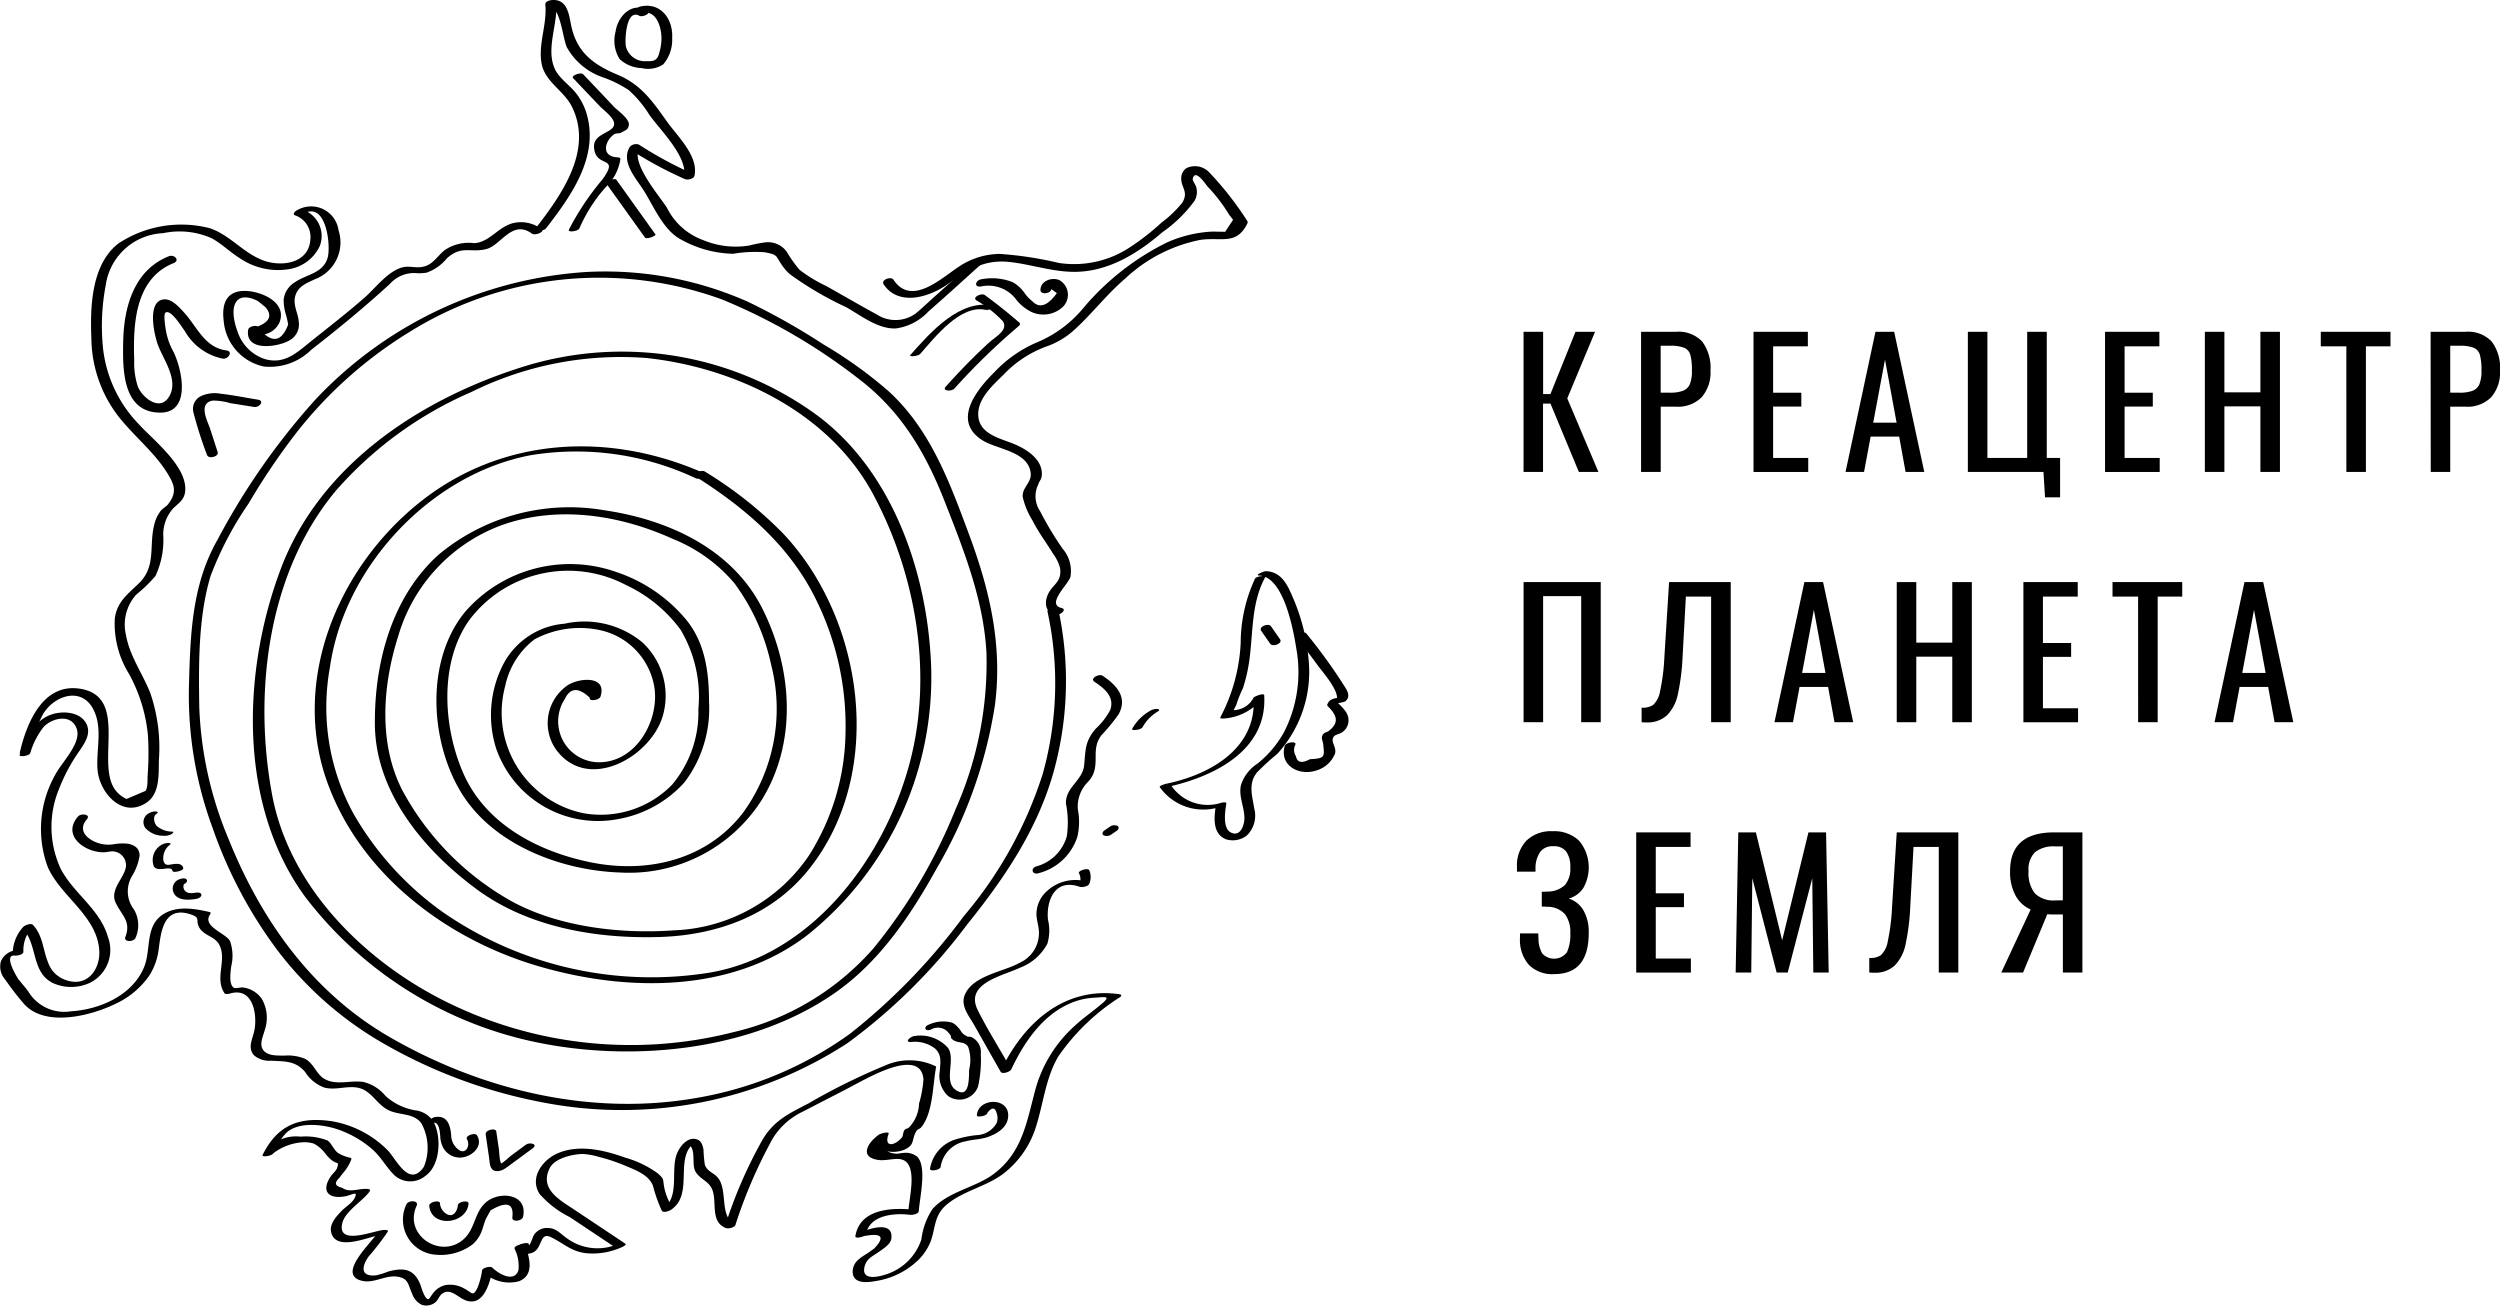 <svg xmlns="http://www.w3.org/2000/svg" width="205.307" height="107.227" viewBox="0 0 205.307 107.227">
  <g id="logo" transform="translate(0.009 0.023)">
    <g id="Сгруппировать_1996" data-name="Сгруппировать 1996" transform="translate(-0.008 -0.023)">
      <g id="Сгруппировать_1965" data-name="Сгруппировать 1965" transform="translate(15.856 32.295)">
        <path id="Контур_2292" data-name="Контур 2292" d="M54.463,111.642c-.209-.641-.414-1.282-.623-1.922-.2-.608-1.01-2.065.2-2.3a4.8,4.8,0,0,1,1.439.206l1.977.317c.408.067.9-.5.314-.6-1.022-.163-2.046-.375-3.074-.49a2.693,2.693,0,0,0-1.65.221,1.169,1.169,0,0,0-.565,1.351,33.266,33.266,0,0,0,1.106,3.455c.124.375,1,.133.877-.236Z" transform="translate(-52.445 -106.817)"/>
      </g>
      <g id="Сгруппировать_1966" data-name="Сгруппировать 1966" transform="translate(10.105 21.009)">
        <path id="Контур_2293" data-name="Контур 2293" d="M37.169,69.519c-2.847,1.137-3.676,4.159-3.736,6.97-.048,2.267-.094,5.861,3.044,5.867,2.551,0,1.808-3.509,1.082-5a5.562,5.562,0,0,1-.617-1.726c-.027-.178-.23-1.339-.039-1.481.429-.314,1.294,1.106,1.59,1.508a4.653,4.653,0,0,0,3.116,2.267c.456.06.88-.6.293-.677-1.786-.236-2.394-1.929-3.458-3.1-.387-.426-1.013-1.143-1.656-1.091-1.442.115-.81,2.92-.5,3.748.435,1.185,1.659,2.778.979,4.12-.738,1.454-2.258.218-2.63-.7a6.308,6.308,0,0,1-.3-2.176c-.1-2.929.057-6.7,3.234-7.968.553-.221.066-.75-.4-.562Z" transform="translate(-33.421 -69.479)"/>
      </g>
      <g id="Сгруппировать_1967" data-name="Сгруппировать 1967" transform="translate(46.712 6.033)">
        <path id="Контур_2294" data-name="Контур 2294" d="M154.883,20.324q1.07,1.129,2.143,2.255c.532.559,1.8,1.363.916,1.98-.62.429-1.487.592-1.33,1.614.236,1.53,2.08.493.7,2.433a22.052,22.052,0,0,0-2.784,4.165c-.1.233.759.139.871-.124a12.57,12.57,0,0,1,2.146-3.364,4.026,4.026,0,0,0,1.215-2.3c.012-.145-.151-.154-.26-.16-1.36-.079-1.022-1.369-.239-1.9.151-.1.408-.033.571-.133.314-.19.568-.209.626-.626.07-.5-.961-1.215-1.227-1.493Q156.97,21.33,155.7,20c-.19-.2-1.019.115-.819.323Z" transform="translate(-154.525 -19.935)"/>
      </g>
      <g id="Сгруппировать_1968" data-name="Сгруппировать 1968" transform="translate(49.74 14.709)">
        <path id="Контур_2295" data-name="Контур 2295" d="M164.544,48.933q1.61,2.253,3.219,4.5c.142.2.928-.163.877-.236q-1.61-2.253-3.219-4.5c-.142-.2-.928.166-.877.236Z" transform="translate(-164.542 -48.639)"/>
      </g>
      <g id="Сгруппировать_1969" data-name="Сгруппировать 1969" transform="translate(80.163 22.868)">
        <path id="Контур_2296" data-name="Контур 2296" d="M265.555,76.294a2.851,2.851,0,0,1,2.835.955,3.675,3.675,0,0,0,1.378,1.149,2.353,2.353,0,0,0,2.509-.405,1.386,1.386,0,0,0-.245-2.222c-.623-.284-1.572.07-1.56.807.006.435.889.284.886-.079.154.112.305.224.459.332q-1.138,1.582-2.01.671a3.268,3.268,0,0,1-.611-.632,3.048,3.048,0,0,0-.995-.931,4.594,4.594,0,0,0-2.554-.248c-.478.048-.7.656-.094.6Z" transform="translate(-265.189 -75.629)"/>
      </g>
      <g id="Сгруппировать_1970" data-name="Сгруппировать 1970" transform="translate(74.738 25.019)">
        <path id="Контур_2297" data-name="Контур 2297" d="M248.057,86.81c1.206-1.36,3.322-4.12,5.414-3.63.2.048.958-.278.722-.336-2.817-.662-5.284,2.182-6.928,4.035-.172.193.65.088.792-.07Z" transform="translate(-247.242 -82.746)"/>
      </g>
      <g id="Сгруппировать_1971" data-name="Сгруппировать 1971" transform="translate(77.584 24.177)">
        <path id="Контур_2298" data-name="Контур 2298" d="M259.248,80.447a9.87,9.87,0,0,1,2.158,1.693c.529.744-.589,1.294-1.152,1.814-1.23,1.134-2.4,2.334-3.515,3.579-.348.387.5.4.707.166a53.957,53.957,0,0,1,5.3-5.148c.064-.054.136-.184.051-.26q-1.383-1.2-2.86-2.282c-.245-.178-1.049.178-.692.438Z" transform="translate(-256.656 -79.961)"/>
      </g>
      <g id="Сгруппировать_1972" data-name="Сгруппировать 1972" transform="translate(72.519 13.624)">
        <path id="Контур_2299" data-name="Контур 2299" d="M239.942,54.767c1.2,1.8,3.621,1.1,5.108.1,1.8-1.218,3.047-2.207,5.4-1.91,1.792.224,3.534.837,5.359.789,2.705-.073,5.042-1.545,7.037-3.256a11.2,11.2,0,0,0,2.615-2.548,1.445,1.445,0,0,0,.148-1.176c-.039-.16-.308-.514-.278-.65.184-.889,1.04.417,1.224.635a12.936,12.936,0,0,1,1.741,2.27c.115.151.233.3.348.453l-.65.985-1.049-.018a10.4,10.4,0,0,0-3.742.9,21.333,21.333,0,0,0-6.789,5.3,9.848,9.848,0,0,1-3.878,2.9,10.359,10.359,0,0,0-3.461,2.415c-1.5,1.478-3.54,4.026-1.019,5.622,1.2.762,3.748.9,3.966,2.681.1.8-.719,1.191-.653,1.977a6.312,6.312,0,0,0,.81,1.944c.481.955,1.106,1.774,1.659,2.681a3.7,3.7,0,0,1,.6,1.212c.142,1.1-.5,1.288-.9,1.974s-.423,1.641.5,1.865c.351.085,1.037-.432.514-.559-1.27-.311.535-1.913.735-2.548a2.8,2.8,0,0,0-.641-2.318,27.093,27.093,0,0,1-1.856-3.092,2.184,2.184,0,0,1-.148-2.176c.112-.363.263-.378.293-.771.1-1.351-1.381-2.219-2.442-2.627-1.179-.456-2.838-.843-2.778-2.473.045-1.276,1.251-2.337,2.086-3.162a9.2,9.2,0,0,1,3.467-2.291,6.6,6.6,0,0,0,2.219-1.276c1.52-1.354,2.751-3,4.31-4.329a12.534,12.534,0,0,1,6.154-3.165c1.735-.251,2.962.472,3.863-1.342a.212.212,0,0,0-.012-.227,26.6,26.6,0,0,0-3.1-3.96,1.615,1.615,0,0,0-1.868-.375.973.973,0,0,0-.444.741c-.082.831.662,1.185.067,2.128a9.349,9.349,0,0,1-1.693,1.617,19.463,19.463,0,0,1-2.427,1.913,8.312,8.312,0,0,1-5.994,1.4,29.577,29.577,0,0,0-4.87-.744,6.116,6.116,0,0,0-3.313,1.025c-1.451.94-3.921,3.331-5.4,1.1-.215-.314-1.055.006-.816.369Z" transform="translate(-239.9 -45.048)"/>
      </g>
      <g id="Сгруппировать_1973" data-name="Сгруппировать 1973" transform="translate(84.798 55.443)">
        <path id="Контур_2300" data-name="Контур 2300" d="M285.6,183.938c.8.532,1.681,1.227,1.3,2.318a5.8,5.8,0,0,1-1.212,1.56c-.865,1.028-.807,1.687-.928,2.962-.124,1.3-1.536,1.792-1.5,3.165a7.8,7.8,0,0,1,.07,2.7,3.558,3.558,0,0,1-2.47,2.451c-.535.151-.387.722.151.568a4.525,4.525,0,0,0,3.183-2.971,5.367,5.367,0,0,0,.048-2.267,2.841,2.841,0,0,1,.819-2.249,2.288,2.288,0,0,0,.435-.641c.469-1.124-.145-2.11.683-3.207a15.728,15.728,0,0,0,1.4-1.7c.777-1.394-.145-2.406-1.3-3.177-.305-.2-1.082.224-.68.49Z" transform="translate(-280.523 -183.395)"/>
      </g>
      <g id="Сгруппировать_1974" data-name="Сгруппировать 1974" transform="translate(92.968 58.218)">
        <path id="Контур_2301" data-name="Контур 2301" d="M309.015,192.744a3.875,3.875,0,0,0-1.451,1.463c-.082.142.308.1.354.094.157-.027.426-.088.511-.245a3.374,3.374,0,0,1,1.257-1.276c.154-.088.1-.184-.054-.2a1.087,1.087,0,0,0-.617.163Z" transform="translate(-307.553 -192.577)"/>
      </g>
      <g id="Сгруппировать_1975" data-name="Сгруппировать 1975" transform="translate(90.539 67.768)">
        <path id="Контур_2302" data-name="Контур 2302" d="M300.236,224.934l.45-.308c.136-.094.239-.29.06-.4a.631.631,0,0,0-.626.067l-.45.308c-.136.094-.239.29-.06.4a.638.638,0,0,0,.626-.066Z" transform="translate(-299.515 -224.169)"/>
      </g>
      <g id="Сгруппировать_1976" data-name="Сгруппировать 1976" transform="translate(103.529 51.319)">
        <path id="Контур_2303" data-name="Контур 2303" d="M342.532,170.239c.248.357.5.71.744,1.067.206.293,1.046-.024.807-.369s-.5-.71-.744-1.067c-.206-.3-1.046.024-.807.369Z" transform="translate(-342.49 -169.754)"/>
      </g>
      <g id="Сгруппировать_1977" data-name="Сгруппировать 1977" transform="translate(105.428 51.946)">
        <path id="Контур_2304" data-name="Контур 2304" d="M349.814,172.258c.592.728,1.17,1.469,1.717,2.231.435.6,1.82,2.125,1.59,2.9l.378-.278c-.5.163-.94.07-1.158.638a.122.122,0,0,0,.033.118c.777.765.958,1.351.112,2.025-.178.142-.387.109-.529.36s.021.493.051.747c.118,1.064.139,1.164-1.088,1.23-.665.36-1.049.278-1.155-.251a.934.934,0,0,1-.036-.949c.091-.317-.789-.193-.877.109-.471,1.638,1.212,2.494,2.609,2.013a2.355,2.355,0,0,0,1.514-1.372c.139-.459-.257-.865-.184-1.212.082-.4.475-.339.771-.547a1.183,1.183,0,0,0,.387-1.542c-.1-.245-.7-.883-.725-.819.027-.063.5-.1.608-.187.52-.447.063-1.016-.224-1.463a43.982,43.982,0,0,0-2.983-4.1c-.19-.239-1.031.073-.81.345Z" transform="translate(-348.772 -171.828)"/>
      </g>
      <g id="Сгруппировать_1978" data-name="Сгруппировать 1978" transform="translate(95.238 46.911)">
        <path id="Контур_2305" data-name="Контур 2305" d="M322.887,155.783a12.6,12.6,0,0,0-1.176,5.308,14.581,14.581,0,0,1-1.669,6.076c-.06.112.206.1.242.1a4.412,4.412,0,0,0,3.358-1.865c-.29.063-.58.13-.871.193.257,4.156-3.63,6.3-7.182,7.028-.024.006-.6.157-.52.278a4.382,4.382,0,0,0,5.187,1.533l-.583-.021c-.157.973-.29,2.334.846,2.775a1.886,1.886,0,0,0,1.678-.3,2.27,2.27,0,0,0,.626-2.246c-.166-1.058-.508-2.025.227-2.95a20.5,20.5,0,0,1,1.669-1.526,9.984,9.984,0,0,0,2.566-7.79,16.341,16.341,0,0,0-1.33-5.145c-.435-1.019-.937-2.013-2.152-2.065-.19-.009-.995.339-.568.357,2.019.088,2.808,4.486,3.05,6.03a10.825,10.825,0,0,1-1.028,6.859,8.784,8.784,0,0,1-2.155,2.548,3.324,3.324,0,0,0-1.369,1.771c-.209.946.3,1.814.284,2.751-.009.5-.305,1.514-1.085,1.155-.75-.342-.484-1.838-.4-2.382.033-.212-.5-.048-.583-.021a3.612,3.612,0,0,1-4.008-1.569c-.172.094-.348.187-.52.278,3.851-.792,8.509-2.923,8.222-7.587-.015-.224-.795.088-.871.193a1.881,1.881,0,0,1-1.638,1.028c.073-.145.145-.29.218-.438a9.665,9.665,0,0,1,.544-1.36,13.467,13.467,0,0,0,.574-2.678c.26-2.222.166-4.465,1.276-6.481.067-.109-.737-.063-.861.16Z" transform="translate(-315.062 -155.169)"/>
      </g>
      <g id="Сгруппировать_1979" data-name="Сгруппировать 1979" transform="translate(42.545 71.371)">
        <path id="Контур_2306" data-name="Контур 2306" d="M186.794,236.417a1.059,1.059,0,0,1,.009,1l.789-.254a3.437,3.437,0,0,0-3.419.735,2.535,2.535,0,0,0-.858,1.765c-.033.541.19,1.07.2,1.605a2.667,2.667,0,0,1-1.608,2.527c-1.3.741-3.824,1.022-4.486,2.636-.363.886.339,1.7.759,2.439q1.093,1.932,2.188,3.863c.133.233.78.006.871-.187,1.052-2.234,2.594-4.522,4.975-5.486a5.715,5.715,0,0,1,1.865-.408c.741-.036,1.406-.2.662.444s-1.578,1.206-2.312,1.889a10.9,10.9,0,0,0-3.246,5.359c-.686,2.594-1.07,5.036-3.361,6.768-1.511,1.143-3.772,1.451-5.051,2.9a5.824,5.824,0,0,0-.913,2.5,4.477,4.477,0,0,1-2.8,2.829c-.907.32-2.191.514-1.844-.671.181-.614.671-.8,1.158-1.146.333-.239.964-.617,1.022-1.085.206-1.629-2.2-.71-2.772-.372l.692.009c.272-1.566,2.279-1.759,3.621-1.593.187.024.7-.063.716-.314.057-1.034.707-3.718-.166-4.483a1.5,1.5,0,0,0-1.076-.287c-.193,0-.384.067-.574.063-.94-.015-1.8-.795-.756-1.526l-.774.039c-.556,1.53,1.862,1.659,2.642.84.23-.239.233-.6.351-.895.26-.659.326-.3.65-.753.868-1.218.849-3.343,1.115-4.794a.067.067,0,0,0-.024-.085,4.922,4.922,0,0,0-4.147-.07,51.863,51.863,0,0,0-6.312,3.122c-1.611.831-2.872,1.424-3.791,3.023a37.261,37.261,0,0,0-3.059,7.079l.789-.254c-1.285-.52-.5-2.85-1.433-3.821-.351-.363-.831-.472-1.01-1a10.761,10.761,0,0,1-.109-1.248c-.085-.405-.187-.768-.653-.861-.747-.151-1.375.725-1.572,1.321-.459,1.384.278,3.455-1.1,4.4.26-.027.52-.057.777-.085a5.008,5.008,0,0,1-.668-1.62c-.157-.81.03-.662-.523-1.182a8.516,8.516,0,0,0-2.711-1.312c-1.711-.614-3.766-1.1-5.514-.354-1.257.541-2.355,2.01-1.493,3.349a8.154,8.154,0,0,0,2.482,1.9q1.859,1.238,3.718,2.479l.254-.281a4.238,4.238,0,0,1-4.2-.453c-.568-.393-.88-.846-1.578-.855a1.25,1.25,0,0,0-.871.275,1.124,1.124,0,0,0-.3.351c-.051.076-.375,1.064-.393.7-.009-.193-.889-.039-.877.236.027.617.7.668,1.2.456.81-.348.553-1.714,1.481-1.27,1.079.517,1.69,1.212,2.98,1.33a5.8,5.8,0,0,0,2.881-.514c.048-.021.4-.181.254-.281l-4.184-2.787c-1.215-.81-2.863-1.693-2.028-3.395.408-.834,1.859-1.155,2.693-1.179a5.59,5.59,0,0,1,1.372.245,14.288,14.288,0,0,1,2.1.7c.831.351,1.962.744,2.321,1.656a12.072,12.072,0,0,0,.728,2.055c.13.218.629.018.777-.085,1.919-1.315.148-4.374,2.016-5.568-.233.051-.466.1-.7.151.795.357.326,1.614.653,2.252.363.7,1.17.789,1.436,1.626.335,1.049-.187,2.536,1.076,3.05.184.076.719-.033.789-.254a39.9,39.9,0,0,1,2.793-6.6,5.763,5.763,0,0,1,2.666-2.669q1.691-.875,3.382-1.744c1.091-.562,2.167-1.191,3.307-1.65,1.182-.475,3.18-1.058,3.292.722a9.446,9.446,0,0,1-.363,1.983,2.921,2.921,0,0,1-.834,1.959c-.145.142-.269.03-.4.275-.073.133-.085.435-.166.535-.608.722-1.514.849-1.1-.281.1-.269-.7-.012-.774.039-.988.692-1.656,1.9-.018,2.1.955.118,2.207-.608,2.584.771.275,1.01-.13,2.609-.187,3.654l.716-.314c-1.823-.227-4.643-.212-5.048,2.128-.045.26.6.067.692.009q2.231-.426.849,1.025l-.3.209c-.284.233-.632.378-.907.629a1.333,1.333,0,0,0-.559,1.028c0,1.14,1.348.907,2.131.759a6.431,6.431,0,0,0,3.047-1.49,4.464,4.464,0,0,0,1.2-1.65c.435-1.1.275-2.116,1.239-3,1.33-1.215,3.388-1.554,4.833-2.693a7.764,7.764,0,0,0,2.633-3.89c.6-1.913.777-3.948,1.82-5.7a17.652,17.652,0,0,1,5.066-4.861c.139-.1.112-.206-.06-.23-4.579-.656-7.917,2.415-9.763,6.333.29-.063.58-.124.871-.187-.907-1.6-1.91-3.18-2.736-4.827-1.112-2.219,2.013-2.811,3.473-3.5a4.231,4.231,0,0,0,2.237-1.968,3.765,3.765,0,0,0,.051-1.974c-.151-1.433.481-3.44,2.606-2.7.19.066.716-.027.789-.254a1.409,1.409,0,0,0,0-1.091c-.066-.245-.934.012-.862.227Z" transform="translate(-140.74 -236.09)"/>
      </g>
      <g id="Сгруппировать_1980" data-name="Сгруппировать 1980" transform="translate(74.556 83.87)">
        <path id="Контур_2307" data-name="Контур 2307" d="M246.889,279.14a2.719,2.719,0,0,1,1.98.532c.583.55.435,1.115.4,1.832a2.249,2.249,0,0,0,.677,2.071,1.619,1.619,0,0,0,2.461-.783,10.131,10.131,0,0,0,.224-2.687,1.351,1.351,0,0,0-.768-1.369c-.106-.051-.251-.006-.354-.057-.5-.245-.462-.453-.738-.728a1.464,1.464,0,0,0-.493-.4,2.769,2.769,0,0,0-1.868.142c-.508.169-.408.608.115.432a1.122,1.122,0,0,1,1.505.32c.311.305-.03.263.342.532.393.284.943.088,1.221.565a3.274,3.274,0,0,1,.085,1.847c-.042.5.106,2.518-1.106,1.687-1.025-.7.009-2.488-.623-3.44a3.036,3.036,0,0,0-2.724-.994c-.32.009-.928.508-.339.5Z" transform="translate(-246.642 -277.437)"/>
      </g>
      <g id="Сгруппировать_1981" data-name="Сгруппировать 1981" transform="translate(76.377 90.491)">
        <path id="Контур_2308" data-name="Контур 2308" d="M253.533,304.689a2.5,2.5,0,0,1,2.059-2.11c.583-.157,1.194-.148,1.774-.342.732-.245,1.578-.725,1.7-1.566.26-1.756-2.473-1.714-2.557-.218-.012.184.858.063.877-.236q.571-.7.768.109a1.146,1.146,0,0,1-.03.771,1.964,1.964,0,0,1-1.647.976,8.937,8.937,0,0,0-1.868.4,3.019,3.019,0,0,0-1.944,2.346c-.048.272.825.121.868-.13Z" transform="translate(-252.664 -299.342)"/>
      </g>
      <g id="Сгруппировать_1982" data-name="Сгруппировать 1982" transform="translate(39.88 92.752)">
        <path id="Контур_2309" data-name="Контур 2309" d="M131.925,307.217q.141.97.284,1.938c.057.384.027.964.5,1.073.487.112.907-.26,1.264-.523l1.817-1.336c.478-.351-.257-.517-.553-.3-.405.3-.807.6-1.212.892-.233.172-.759.729-1.049.744l.351.088c-.3-.239-.26-.985-.311-1.324-.073-.493-.145-.988-.218-1.481-.042-.329-.922-.124-.871.23Z" transform="translate(-131.923 -306.821)"/>
      </g>
      <g id="Сгруппировать_1983" data-name="Сгруппировать 1983" transform="translate(35.278 91.716)">
        <path id="Контур_2310" data-name="Контур 2310" d="M117.038,303.888c.472-.066.514.852.538,1.118a2.12,2.12,0,0,0,.257.958,1.575,1.575,0,0,0,1.345.783c.913,0,2-.895,1.406-1.841-.148-.239-1,.039-.813.339.272.435-.024,1.209-.6.913a1.5,1.5,0,0,1-.7-1.276c-.079-.819-.314-1.608-1.3-1.469-.42.06-.735.562-.127.475Z" transform="translate(-116.699 -303.397)"/>
      </g>
      <g id="Сгруппировать_1984" data-name="Сгруппировать 1984" transform="translate(33.099 98.193)">
        <path id="Контур_2311" data-name="Контур 2311" d="M119.354,326.527c.381-1.874-1.953-2.11-3.056-1.158-.9.777-.892,2.037-1.669,2.866-1.832,1.953-5.16-.079-4.023-2.584.209-.462-.674-.478-.84-.112a2.888,2.888,0,0,0,2.385,4.129,4.362,4.362,0,0,0,3.035-.834,2.646,2.646,0,0,0,.771-1.125c.127-.323.2-.671.342-.991.124-.227.248-.453.372-.683q1.981-1.17,1.8.55c-.091.444.807.345.889-.057Z" transform="translate(-109.491 -324.823)"/>
      </g>
      <g id="Сгруппировать_1985" data-name="Сгруппировать 1985" transform="translate(35.25 98.664)">
        <path id="Контур_2312" data-name="Контур 2312" d="M116.608,326.749c.175,1.835,3.065,1.5,3.225-.175.033-.342-.846-.175-.874.115-.039.423-.317.976-.822.777a1.106,1.106,0,0,1-.653-.952c-.027-.275-.91-.088-.877.236Z" transform="translate(-116.607 -326.38)"/>
      </g>
      <g id="Сгруппировать_1986" data-name="Сгруппировать 1986" transform="translate(0 58.507)">
        <path id="Контур_2313" data-name="Контур 2313" d="M42.243,237.568a3.172,3.172,0,0,1,.326,1.768c-.333,1.034-1.578.345-2.146-.206-.157-.151-.8,0-.843.227a5.99,5.99,0,0,1-.357,1.381c-.393.84-.441.453-1.106.106a2.309,2.309,0,0,0-1.566-.278,1.793,1.793,0,0,0-1.058.753c-.142.166-.245.408-.329.4-.323-.015-.574-1.016-.674-1.248-.523-1.251-1.357-1.363-2.606-1.025a6.691,6.691,0,0,1-1.007.314c-1.381.139-1.127-.813-.626-1.53a20.519,20.519,0,0,0,1.587-2.062c.088-.166-.323-.139-.363-.133-.919.106-3.784,1.294-3.382-.529.224-1.013,1.678-1.829,2.261-2.642.082-.112-.009-.181-.127-.193-.771-.082-1.5.354-2.146-.106-.577-.127-.656-.393-.23-.8.148-.2.3-.387.456-.577a3.618,3.618,0,0,0,.538-.961c.021-.06-.027-.106-.082-.124a3.123,3.123,0,0,1-.991-.378c-.354-.239-.556-.816-.886-1.04a4.966,4.966,0,0,0-2.21-.314,3.2,3.2,0,0,0-3.116,1.517c.29-.045.58-.088.871-.133a5.367,5.367,0,0,1,1.1-1.726c1.013-.886,2.881-.671,4.081-.293a8.581,8.581,0,0,1,2.887,1.614c.771.647,1.194,1.523,1.9,2.207a1.939,1.939,0,0,0,2.53.033c1.233-.858,1.336-3.219.656-4.453a2.046,2.046,0,0,0-1.472-.925,4.793,4.793,0,0,1-2.461-1.185,3.388,3.388,0,0,0-1.789-1.14c-1.058-.187-2.228.32-3.237-.266-.656-.381-.874-1.279-1.587-1.644a3.7,3.7,0,0,0-1.669-.263c-.574-.009-1.505.064-1.829-.565-.242-.466.091-1.121.206-1.575a3.107,3.107,0,0,0-.245-2.5,2.206,2.206,0,0,0-1.611-.958c-.112-.012-.592.1-.689.036-.45-.281-.263-1.366-.227-1.747a3.654,3.654,0,0,0-.094-2.095c-.363-.671-2.337-1.2-1.626-2.207.048-.066.054-.154-.048-.178-1.245-.29-2.763-.55-3.9.242-1.4.973-.907,2.863-1.475,4.262-.952,2.34-3.633,3.5-6.015,3.648a3.449,3.449,0,0,1-3.5-1.623c-.251-.348-.523-.647-.792-.979C1.463,215.408.209,213.4,1.2,213.5c.193.018.71-.057.713-.323a2.765,2.765,0,0,1,.78-2.046l-.813.172c1.221,1.321.662,3.582,2.473,4.462a3.643,3.643,0,0,0,3.044-.039,3.008,3.008,0,0,0,1.457-3.754c-.641-2.264-2.805-3.561-3.866-5.577a8.146,8.146,0,0,1-.166-6.538,14.626,14.626,0,0,1,1.735-3.225c.42-.626.9-1.351.553-2.116-.447-.982-1.783-1.118-2.705-.871-1.572.429-2.261,1.968-2.8,3.358-.085.218.771.121.871-.133a6.38,6.38,0,0,1,1.1-2.149c.71-.744,2.288-1.112,2.72.172.4,1.185-1.279,2.769-1.8,3.815a9.043,9.043,0,0,0-.583,7.521C5,208.691,8,210.251,8.146,213.132c.076,1.548-1.061,3.144-2.99,2.282a2.3,2.3,0,0,1-1.218-1.354c-.435-1.067-.414-2.185-1.236-3.074-.166-.178-.68.021-.813.172a3.261,3.261,0,0,0-.852,2.255c.239-.109.478-.218.713-.323a1.5,1.5,0,0,0-1.69.9,1.606,1.606,0,0,0,.369,1.493,22.152,22.152,0,0,0,1.545,2c1.726,1.913,5.438.976,7.445.006a6.9,6.9,0,0,0,2.838-2.355,5.2,5.2,0,0,0,.771-2.2c.181-1.291.366-3.615,2.687-2.793.789.278.281.459.662,1.091s1.227.686,1.6,1.345c.7,1.257-.4,2.751.456,4.023.07.1.369.042.456.015,1.938-.565,2.255,1.856,1.98,3.089-.148.665-.562,1.381-.015,1.989a1.932,1.932,0,0,0,1.4.441c1.121.063,2-.006,2.793.922a3.136,3.136,0,0,0,1.587,1.288c1.188.305,2.4-.462,3.506.345.632.462,1.031,1.152,1.756,1.508.892.438,2.043.212,2.687,1.061a4.143,4.143,0,0,1,.221,3.579c-1.218,1.814-2.3-.683-3-1.372A8.452,8.452,0,0,0,27.22,227.1c-2.714-.39-4.465.36-5.665,2.778-.1.2.741.094.871-.133a4.446,4.446,0,0,1,2.5-.916,2.808,2.808,0,0,1,.828.109,2.874,2.874,0,0,1,.937.8,3.026,3.026,0,0,0,.583.6c.459.32.559.051.408.583-.073.251-.381.49-.526.707-.825,1.224-.184,1.889,1.173,1.644.559-.1,1.1-.508.789.136-.19.4-.786.753-1.088,1.076-.417.441-1,1.055-.846,1.732.39,1.678,3.231.305,4.15.2-.121-.045-.242-.091-.363-.133-.39.738-3.443,3.452-1.215,3.936.97.209,1.883-.49,2.853-.351.943.136.877.647,1.224,1.393a1.606,1.606,0,0,0,.768.907,1.177,1.177,0,0,0,1.07-.136c.287-.184.375-.58.629-.762.7-.5,1.267.305,1.956.553,1.511.544,2.01-1.623,2.2-2.621l-.843.227a3.094,3.094,0,0,0,3,.816c1.27-.493.874-1.916.52-2.932-.094-.245-.964.012-.883.245Z" transform="translate(0.008 -193.533)"/>
      </g>
      <g id="Сгруппировать_1987" data-name="Сгруппировать 1987" transform="translate(1.63 16.953)">
        <path id="Контур_2314" data-name="Контур 2314" d="M6.265,100.761A10.071,10.071,0,0,1,7.29,97.747c.949-1.557,3.2-2.282,4.156-.329.756,1.533.187,3.277.317,4.9.151,1.868,2.007,4.026,4,2.72,1.134-.744,1.01-2.331,1.04-3.512a13.883,13.883,0,0,0-.7-5.486c-.629-1.605-1.693-3.038-2-4.764a3.693,3.693,0,0,1,.828-3.328,12.053,12.053,0,0,0,1.584-1.533,6.959,6.959,0,0,0,.644-3.376,3.213,3.213,0,0,1,.786-2.149c.466-.475.934-.7,1.013-1.418.224-2.04-2.621-4.214-3.848-5.574a10.637,10.637,0,0,1-2.887-6.112,17.918,17.918,0,0,1,.212-5.254,4.971,4.971,0,0,1,4.706-4.274,6.485,6.485,0,0,1,4.005.42c.834.456,1.53,1.167,2.346,1.663a5.551,5.551,0,0,0,3.908.883,3.379,3.379,0,0,0,2.612-1.907,2.275,2.275,0,0,0-1.333-2.962L28.6,56.7c1.947-1.206,2.334,2.581,2.065,3.549-.36,1.294-1.675,1.366-2.636,2a1.931,1.931,0,0,0-.982,1.475,4.089,4.089,0,0,0,.2,1.264,6.291,6.291,0,0,1,.169.78q-.83,2.176-2.4.308l-.786.269a1.736,1.736,0,0,0,2.467-.735c.692-1.7-1.551-2.6-2.814-2.612-1.533-.018-1.938,1.043-1.759,2.47a4.179,4.179,0,0,0,3.3,3.739,4.822,4.822,0,0,0,3.89-1.375c2.228-1.735,4.4-3.518,6.478-5.429a2.646,2.646,0,0,1,2.237-.858,3.939,3.939,0,0,0,.762-.048,3.8,3.8,0,0,0,1.669-1.182c1.236-1.106,1.95-.405,3.268-.765,1.179-.323,2.1-2.442,3.715-1.254.254.187,1.061-.163.813-.348a2.78,2.78,0,0,0-2.24-.544c-1.309.245-2.028,1.611-3.328,1.672a3.493,3.493,0,0,0-2.421.577c-.647.517-.979,1.257-1.9,1.381-.638.088-1.118-.151-1.75.085-1.152.429-2.028,1.641-2.923,2.427-1.415,1.242-2.908,2.394-4.377,3.57-1.161.928-2.231,2-3.917,1.445a3.531,3.531,0,0,1-2.122-2.176c-.278-.725-.617-2.071,0-2.639.438-.4,1.182-.172,1.675.1.193.157.387.311.58.469q.893,1.011-.614,1.605c-.193-.121-.747.006-.786.269-.278,1.82,2.418,1.433,3.376.88a1.488,1.488,0,0,0,.78-1.526c-.039-.656-.429-1.273-.326-1.941.148-.949.922-1.221,1.7-1.584a3.225,3.225,0,0,0,1.892-4,2.274,2.274,0,0,0-3.506-1.584c-.1.063-.281.281-.073.354a1.876,1.876,0,0,1,1.264,1.986c-.118,1.929-2.282,2.273-3.806,1.741-1.678-.586-2.814-2.146-4.492-2.678a9.385,9.385,0,0,0-7.466,1.264c-2.255,1.759-2.325,5.287-2.216,7.9A10.659,10.659,0,0,0,13.4,73.2c1.276,1.666,3.014,3,4.117,4.8.544.889.807,1.523.045,2.509-.145.19-.438.342-.6.538a2.936,2.936,0,0,0-.553,1.2c-.417,1.681.166,3.367-1.212,4.725-.943.928-1.8,1.5-2.016,2.9a7.824,7.824,0,0,0,1.182,4.6A13.076,13.076,0,0,1,15.9,99.479a23.844,23.844,0,0,1-.021,3.286c-.021.311.03,1.037-.178,1.294l-1.56.662a2.473,2.473,0,0,1-.828-.623c-1.826-2.122,1.091-7.711-2.911-8.418-3.119-.55-4.459,2.814-5.018,5.2-.079.317.8.187.877-.121Z" transform="translate(-5.384 -56.06)"/>
      </g>
      <g id="Сгруппировать_1988" data-name="Сгруппировать 1988" transform="translate(5.943 66.891)">
        <path id="Контур_2315" data-name="Контур 2315" d="M20.115,221.43c-1.354,1.569.553,2.947,2.1,2.941.26,0,.565-.1.819-.073a1.14,1.14,0,0,1,1.022,1.179c-.048.716-.762,1.409-.919,2.122a1.267,1.267,0,0,0,.1.97c.487,1.007,1.251,1.469.771,2.748-.172.456.7.423.831.082a2.532,2.532,0,0,0-.136-2.34,2.442,2.442,0,0,1-.154-2.73,4.593,4.593,0,0,0,.626-1.684c-.009-.58-.372-.858-.934-.973a4.079,4.079,0,0,0-1.118.024,2.71,2.71,0,0,1-1.681-.215c-.656-.308-1.336-.967-.6-1.82.36-.414-.481-.517-.722-.233Z" transform="translate(-19.653 -221.269)"/>
      </g>
      <g id="Сгруппировать_1989" data-name="Сгруппировать 1989" transform="translate(11.783 66.635)">
        <path id="Контур_2316" data-name="Контур 2316" d="M39.377,220.594a.825.825,0,0,0-.263,1.176,1.952,1.952,0,0,0,1.508.65,1.137,1.137,0,0,0,.614-.112c.057-.03.311-.2.109-.227a1.954,1.954,0,0,1-1.294-.472c-.209-.242-.336-.795,0-.994.148-.088.1-.175-.051-.19a1.134,1.134,0,0,0-.62.169Z" transform="translate(-38.973 -220.422)"/>
      </g>
      <g id="Сгруппировать_1990" data-name="Сгруппировать 1990" transform="translate(12.51 69.23)">
        <path id="Контур_2317" data-name="Контур 2317" d="M42.04,229.213a1.446,1.446,0,0,0-.544,1.7c.326.571,1.445-.145,1.545.4.03.166.913-.03.877-.236-.1-.535-.834-.323-1.185-.281-.438.051-.493-.39-.447-.735a1.381,1.381,0,0,1,.547-.922c.16-.124-.142-.136-.2-.13a1.109,1.109,0,0,0-.589.206Z" transform="translate(-41.378 -229.006)"/>
      </g>
      <g id="Сгруппировать_1991" data-name="Сгруппировать 1991" transform="translate(14.184 72.134)">
        <path id="Контур_2318" data-name="Контур 2318" d="M47.472,238.686a.811.811,0,0,0-.423,1.218c.348.547,1.17.49,1.723.411.166-.024.462-.112.493-.314s-.248-.236-.387-.218c-.308.042-.728.118-.961-.148a.557.557,0,0,1-.127-.354,1.412,1.412,0,0,0,.024-.157.146.146,0,0,0,.024-.048c-.076.039-.079.042-.009.015.139-.051.342-.224.227-.381s-.432-.079-.583-.024Z" transform="translate(-46.914 -238.615)"/>
      </g>
      <g id="Сгруппировать_1992" data-name="Сгруппировать 1992" transform="translate(43.965 0)">
        <path id="Контур_2319" data-name="Контур 2319" d="M146.307,18.74c2.04-2.642,4.368-5.855,3.349-9.392a4.964,4.964,0,0,0-.934-1.786c-.565-.692-1.4-1.191-1.741-2.055-.656-1.663.342-3.648.169-5.393-.2.121-.405.242-.611.363.967-.03,1.152,2.763,1.508,3.425a5.382,5.382,0,0,0,2.814,2.382,9.557,9.557,0,0,1,2.255,1.1,9.341,9.341,0,0,1,1.69,2.031c.9,1.26,3.21,3.494,2.835,5.127.263-.088.526-.178.786-.266a32.414,32.414,0,0,1-4.486-2.424.689.689,0,0,0-.756.2c-.738,1.236.532,2.581,1.176,3.606.813,1.3,1.566,3.153,2.947,3.939a9.182,9.182,0,0,0,4.38,1.221,10.561,10.561,0,0,1,2.591-.124c1.134.215.874.3,1.412,1.061a3.839,3.839,0,0,0,.647.738,27.447,27.447,0,0,0,4.631,2.714c1.206.68,2.6,1.8,4.06,1.744a4.456,4.456,0,0,0,2.675-1.381c1.542-1.345,3.05-2.733,4.573-4.1.375-.336-.49-.329-.7-.139q-1.664,1.492-3.328,2.98c-.52.466-1.028.955-1.566,1.4a2.813,2.813,0,0,1-3.192.1c-1.4-.762-2.784-1.569-4.177-2.352a12.029,12.029,0,0,1-2.167-1.312,10.113,10.113,0,0,1-1.049-1.472,1.89,1.89,0,0,0-1.8-.792,11.128,11.128,0,0,0-1.294.257,6.9,6.9,0,0,1-3.772-.441,5.356,5.356,0,0,1-2.977-2.639c-.674-1.076-3.032-3.715-2.27-5l-.756.2a32.587,32.587,0,0,0,4.486,2.424c.209.094.725,0,.786-.266.369-1.6-1.393-3.249-2.243-4.44-1.185-1.666-2.128-3.05-4.054-3.857-2.013-.843-3.392-1.859-3.836-4.108-.184-.934-.329-2.074-1.5-2.037-.19.006-.635.094-.611.363.157,1.605-.571,3.177-.323,4.767.251,1.605,1.835,2.267,2.515,3.651,1.756,3.576-.874,7.233-2.977,9.96-.215.311.662.245.834.021Z" transform="translate(-145.439 0.023)"/>
      </g>
      <g id="Сгруппировать_1993" data-name="Сгруппировать 1993" transform="translate(50.475 0.472)">
        <path id="Контур_2320" data-name="Контур 2320" d="M169.682,1.9c-1.321-.71-2.454.517-2.63,1.765a2.837,2.837,0,0,0,.333,2.252,2.743,2.743,0,0,0,1.8.738,2.261,2.261,0,0,0,1.78-.3A3.113,3.113,0,0,0,171.7,4.2c.091-1.572-.952-2.99-2.627-2.594-.538.127-.4.653.142.526,1.306-.308,1.663,1.442,1.6,2.3a4.877,4.877,0,0,1-.215,1.118c-.172.517-.5.553-.979.538a1.615,1.615,0,0,1-1.729-1.236c-.085-.529.018-3.08,1.106-2.494.293.166,1.082-.248.683-.462Z" transform="translate(-166.975 -1.538)"/>
      </g>
      <g id="Сгруппировать_1994" data-name="Сгруппировать 1994" transform="translate(15.504 22.3)">
        <path id="Контур_2321" data-name="Контур 2321" d="M121.8,101.663a27.586,27.586,0,0,1-.39,13.345,33.882,33.882,0,0,1-6.493,11.692,50.258,50.258,0,0,1-9.337,9.649,30.209,30.209,0,0,1-12.626,5.272c-8.663,1.511-17.586-.635-25.14-4.982-6.369-3.667-10.586-9.594-13.288-16.341a30.689,30.689,0,0,1-2.382-10.791c-.051-3.494-.088-7.391.931-10.761A27.805,27.805,0,0,1,56.195,92.8a55.31,55.31,0,0,1,3.981-5.882A35.017,35.017,0,0,1,69.431,78.7a29.423,29.423,0,0,1,25.663-2.648,47.82,47.82,0,0,1,11.1,6.429c3.537,2.66,5.568,6.079,7.164,10.147,1.569,4,3.2,8.086,3.431,12.421a29.649,29.649,0,0,1-2.545,12.88,43.911,43.911,0,0,1-6.732,11.4,21.81,21.81,0,0,1-11.471,6.877,34.118,34.118,0,0,1-24.206-2.784c-6.457-3.37-12.318-9.316-13.7-16.655-1.578-8.391-.387-18.333,5.263-25.059A31.249,31.249,0,0,1,74.47,83.653a27.64,27.64,0,0,1,14.422-2.8c7.3.792,14.978,4.48,18.569,11.148,3.525,6.547,4.939,14.688,3.071,21.924-2.031,7.874-7.911,15.827-16.3,17.372a30.086,30.086,0,0,1-22.1-4.948,25.566,25.566,0,0,1-7.282-8,18.229,18.229,0,0,1-1.98-12.073C64.03,98.02,71.106,90.4,79.361,88.834a23.053,23.053,0,0,1,13.584,1.907c.245.109,1.049-.254.7-.408-7.823-3.482-16.716-3.029-23.493,2.448-6.708,5.42-10.543,14.718-7.427,23.1,2.766,7.442,9.709,12.662,17.124,14.872,7.288,2.173,16,2.3,22.269-2.536a27.082,27.082,0,0,0,10.12-22.266c-.323-7.581-3.225-15.969-9.543-20.531a27.171,27.171,0,0,0-24.185-3.778C70.19,84.294,62.05,89.675,58.855,98.123s-3.546,19.4,1.974,26.963A32.062,32.062,0,0,0,80.1,137.1c7.88,1.572,17.423.6,24.155-4.047,3.745-2.581,6.3-6.408,8.473-10.329a38,38,0,0,0,4.758-13.373c.635-4.876-.42-9.419-2.113-13.974-1.593-4.286-3.171-8.657-6.638-11.813a35.567,35.567,0,0,0-5.3-3.809,55.871,55.871,0,0,0-6.2-3.506,28.867,28.867,0,0,0-13.312-2.461A33.446,33.446,0,0,0,61.684,84.264a56.963,56.963,0,0,0-8.044,11.517c-2.137,3.754-2.231,7.868-2.346,12.085A31.4,31.4,0,0,0,53.26,119.5a36.87,36.87,0,0,0,5.326,10.02,29.136,29.136,0,0,0,8.76,7.666,41.637,41.637,0,0,0,12.989,4.794,33.982,33.982,0,0,0,25.034-4.858,46.669,46.669,0,0,0,9.839-9.754c3.044-3.781,5.74-7.75,7.079-12.469a27.882,27.882,0,0,0,.393-13.463c-.06-.287-.94-.07-.877.23Z" transform="translate(-51.284 -73.751)"/>
      </g>
      <g id="Сгруппировать_1995" data-name="Сгруппировать 1995" transform="translate(30.788 38.681)">
        <path id="Контур_2322" data-name="Контур 2322" d="M128.227,128.429c3.842,2.433,7.327,5.356,9.507,9.416a23.449,23.449,0,0,1,2.757,11.719,19.287,19.287,0,0,1-3,9.954,14,14,0,0,1-11.06,6.145c-4.347.32-9.464-.263-13.327-2.367a22.888,22.888,0,0,1-8.969-9.062c-2.019-3.86-1.669-8.639-.384-12.7a13.838,13.838,0,0,1,8.367-9.092c4.643-1.714,9.794-.919,14.21,1.085a12.9,12.9,0,0,1,5.033,3.624,17.358,17.358,0,0,1,3.02,6.686,14.556,14.556,0,0,1-2.276,12.133c-2.986,3.927-7.908,5.066-12.578,4.1-4.316-.889-8.615-3.135-10.444-7.354-1.641-3.791-1.956-9.029.5-12.514a10.171,10.171,0,0,1,12.856-2.908,11.734,11.734,0,0,1,4.51,3.685,10.769,10.769,0,0,1,1.46,6.511,9.225,9.225,0,0,1-2.164,6.221,8.177,8.177,0,0,1-7.3,2.331,8.429,8.429,0,0,1-6.4-10.438,6.5,6.5,0,0,1,2.406-3.836,7.888,7.888,0,0,1,5.338-.765,5.752,5.752,0,0,1,4.507,4.7c.426,2.781-1.566,6.26-4.679,6.157a3.363,3.363,0,0,1-2.66-5.22q.667-1.374,2.037-.073c-.1.32.777.209.877-.1.574-1.783-1.835-1.533-2.736-.9a3.77,3.77,0,0,0-.91,5.257c2.587,3.525,7.717.644,8.745-2.711a5.974,5.974,0,0,0-1.663-6.1,7.468,7.468,0,0,0-6.384-1.53,6.241,6.241,0,0,0-5.057,3.37,9.125,9.125,0,0,0-.58,6.828,8.843,8.843,0,0,0,10.166,5.822,9.54,9.54,0,0,0,5.311-2.987,10.032,10.032,0,0,0,2.022-6.635c-.006-2.364-.3-4.725-1.8-6.632a12.668,12.668,0,0,0-5.816-4.011,11.42,11.42,0,0,0-12.363,3.21c-3.307,3.939-2.974,10.571-.417,14.833,2.606,4.341,8.21,6.466,13.082,6.635a12.922,12.922,0,0,0,11.6-5.891c2.99-4.785,2.566-10.815.121-15.73-2.467-4.951-7.744-7.363-13.04-8.134a16.78,16.78,0,0,0-13.542,3.627c-3.893,3.464-5.317,8.941-5.266,13.992.057,5.6,4.066,10.35,8.385,13.53,4.253,3.132,9.863,4.069,15.059,3.9,4.685-.157,9.156-1.78,12.158-5.507,6.36-7.9,4.619-20.534-2.086-27.637a32.919,32.919,0,0,0-6.445-5.093c-.257-.151-1.061.221-.692.45Z" transform="translate(-101.846 -127.944)"/>
      </g>
    </g>
    <g id="Сгруппировать_1997" data-name="Сгруппировать 1997" transform="translate(124.568 27.225)">
      <path id="Контур_2323" data-name="Контур 2323" d="M413.913,90.12h1.605v5.115h.6l2.059-5.115h1.605L417.5,95.588l2.557,6.039h-1.605l-2.331-5.61h-.611v5.61H413.91V90.12Z" transform="translate(-413.369 -90.12)"/>
      <path id="Контур_2324" data-name="Контур 2324" d="M445.84,90.12H448.7a2.665,2.665,0,0,1,2.167.81,3.623,3.623,0,0,1,.674,2.373,3.1,3.1,0,0,1-.725,2.188,2.733,2.733,0,0,1-2.1.78h-1.263v5.356H445.84Zm2.343,5a3.02,3.02,0,0,0,1.1-.157,1,1,0,0,0,.562-.541,2.814,2.814,0,0,0,.169-1.109,4.79,4.79,0,0,0-.127-1.294.9.9,0,0,0-.5-.583,3.038,3.038,0,0,0-1.185-.169h-.753V95.12h.738Z" transform="translate(-435.647 -90.12)"/>
      <path id="Контур_2325" data-name="Контур 2325" d="M476.39,90.12h4.462v1.194H478v3.809h2.315v1.137H478v4.22h2.884v1.152H476.39Z" transform="translate(-456.963 -90.12)"/>
      <path id="Контур_2326" data-name="Контур 2326" d="M503.847,90.12h1.536l2.473,11.508H506.32l-.526-2.9h-2.343l-.541,2.9h-1.52Zm1.735,7.46L504.63,92.4l-.967,5.184Z" transform="translate(-474.406 -90.12)"/>
      <path id="Контур_2327" data-name="Контур 2327" d="M540.829,101.628H534.62V90.12h1.605v10.356h3.268V90.12H541.1v10.356h1.094v3.24h-1.236Z" transform="translate(-497.591 -90.12)"/>
      <path id="Контур_2328" data-name="Контур 2328" d="M571.89,90.12h4.462v1.194h-2.857v3.809h2.316v1.137h-2.316v4.22h2.884v1.152H571.89Z" transform="translate(-523.595 -90.12)"/>
      <path id="Контур_2329" data-name="Контур 2329" d="M599.01,90.12h1.605v4.972h2.956V90.12h1.605v11.508h-1.605V96.244h-2.956v5.384H599.01Z" transform="translate(-542.518 -90.12)"/>
      <path id="Контур_2330" data-name="Контур 2330" d="M632.594,91.314h-2.1V90.12h5.725v1.194H634.2v10.314h-1.605Z" transform="translate(-564.482 -90.12)"/>
      <path id="Контур_2331" data-name="Контур 2331" d="M660.34,90.12H663.2a2.665,2.665,0,0,1,2.167.81,3.623,3.623,0,0,1,.674,2.373,3.1,3.1,0,0,1-.725,2.188,2.733,2.733,0,0,1-2.1.78h-1.264v5.356h-1.6Zm2.346,5a3.02,3.02,0,0,0,1.1-.157,1,1,0,0,0,.562-.541,2.816,2.816,0,0,0,.169-1.109,4.789,4.789,0,0,0-.127-1.294.9.9,0,0,0-.5-.583,3.038,3.038,0,0,0-1.185-.169h-.753V95.12h.738Z" transform="translate(-585.309 -90.12)"/>
      <path id="Контур_2332" data-name="Контур 2332" d="M413.92,158.12h6.336v11.508h-1.605V159.272h-3.126v10.356H413.92Z" transform="translate(-413.376 -137.565)"/>
      <path id="Контур_2333" data-name="Контур 2333" d="M445.98,168.434a1.567,1.567,0,0,0,.952-.227,2.015,2.015,0,0,0,.568-1.137,17.257,17.257,0,0,0,.354-2.826l.384-6.124H453.3v11.508H451.69V159.314h-2.074l-.269,4.93a18.379,18.379,0,0,1-.384,3.068,3.5,3.5,0,0,1-.88,1.732,2.373,2.373,0,0,1-1.732.6,3.65,3.65,0,0,1-.369-.015v-1.191Z" transform="translate(-435.745 -137.565)"/>
      <path id="Контур_2334" data-name="Контур 2334" d="M484.537,158.12h1.536l2.473,11.508H487.01l-.526-2.9h-2.343l-.541,2.9H482.08Zm1.732,7.46-.952-5.184-.967,5.184Z" transform="translate(-460.933 -137.565)"/>
      <path id="Контур_2335" data-name="Контур 2335" d="M515.3,158.12h1.605v4.972h2.956V158.12h1.605v11.508h-1.605v-5.384h-2.956v5.384H515.3Z" transform="translate(-484.111 -137.565)"/>
      <path id="Контур_2336" data-name="Контур 2336" d="M549.71,158.12h4.462v1.194h-2.857v3.809h2.315v1.137h-2.315v4.22H554.2v1.152H549.71Z" transform="translate(-508.12 -137.565)"/>
      <path id="Контур_2337" data-name="Контур 2337" d="M576.014,159.314h-2.1V158.12h5.725v1.194h-2.016v10.314h-1.605Z" transform="translate(-525.005 -137.565)"/>
      <path id="Контур_2338" data-name="Контур 2338" d="M604.1,158.12h1.536l2.473,11.508H606.57l-.526-2.9H603.7l-.541,2.9h-1.52Zm1.735,7.46-.952-5.184-.967,5.184Z" transform="translate(-544.353 -137.565)"/>
      <path id="Контур_2339" data-name="Контур 2339" d="M413.084,236.751a3.09,3.09,0,0,1-.716-2.179v-.384h1.505a3.791,3.791,0,0,0,.015.4,2.464,2.464,0,0,0,.305,1.242,1.32,1.32,0,0,0,2.031-.094,3.5,3.5,0,0,0,.278-1.578,2.472,2.472,0,0,0-.426-1.536A1.937,1.937,0,0,0,414.6,232a4.4,4.4,0,0,0-.441-.015v-1.221a3.04,3.04,0,0,0,.411-.015,2.08,2.08,0,0,0,1.5-.547,2.108,2.108,0,0,0,.432-1.442,2.161,2.161,0,0,0-.326-1.279,1.226,1.226,0,0,0-1.067-.453,1.256,1.256,0,0,0-1.067.447,2.359,2.359,0,0,0-.4,1.273v.369h-1.52v-.384a2.948,2.948,0,0,1,.768-2.158,2.889,2.889,0,0,1,2.158-.78,2.938,2.938,0,0,1,2.188.795,3.424,3.424,0,0,1,.339,3.857,2.065,2.065,0,0,1-1.209.874,2.175,2.175,0,0,1,1.215.973,3.561,3.561,0,0,1,.432,1.868q0,3.369-2.841,3.367A2.7,2.7,0,0,1,413.084,236.751Z" transform="translate(-412.12 -184.78)"/>
      <path id="Контур_2340" data-name="Контур 2340" d="M444.52,226.12h4.462v1.194h-2.857v3.809h2.315v1.137h-2.315v4.22h2.884v1.152H444.52Z" transform="translate(-434.726 -185.01)"/>
      <path id="Контур_2341" data-name="Контур 2341" d="M471.755,226.12H473.2l2.158,8.866,2.158-8.866h1.448l.215,11.508h-1.263l-.085-7.744-2.016,7.744h-.91l-2-7.744-.085,7.744H471.54Z" transform="translate(-453.579 -185.01)"/>
      <path id="Контур_2342" data-name="Контур 2342" d="M507.83,236.434a1.568,1.568,0,0,0,.952-.227,2.016,2.016,0,0,0,.568-1.137,17.271,17.271,0,0,0,.354-2.826l.384-6.124h5.057v11.508H513.54V227.314h-2.074l-.269,4.93a18.371,18.371,0,0,1-.384,3.068,3.5,3.5,0,0,1-.88,1.732,2.373,2.373,0,0,1-1.732.6,3.643,3.643,0,0,1-.369-.015v-1.191Z" transform="translate(-478.899 -185.01)"/>
      <path id="Контур_2343" data-name="Контур 2343" d="M546.112,232.449a2.618,2.618,0,0,1-1.242-1.152,4.031,4.031,0,0,1-.447-2q0-3.183,3.609-3.183h2.331v11.508h-1.605v-4.77h-.91l-.369-.015-1.989,4.788H543.7Zm2.642-.753v-4.431h-.641a2.429,2.429,0,0,0-1.641.475,1.968,1.968,0,0,0-.532,1.542,2.723,2.723,0,0,0,.511,1.832,2.165,2.165,0,0,0,1.7.583Z" transform="translate(-503.927 -185.004)"/>
    </g>
  </g>
</svg>
